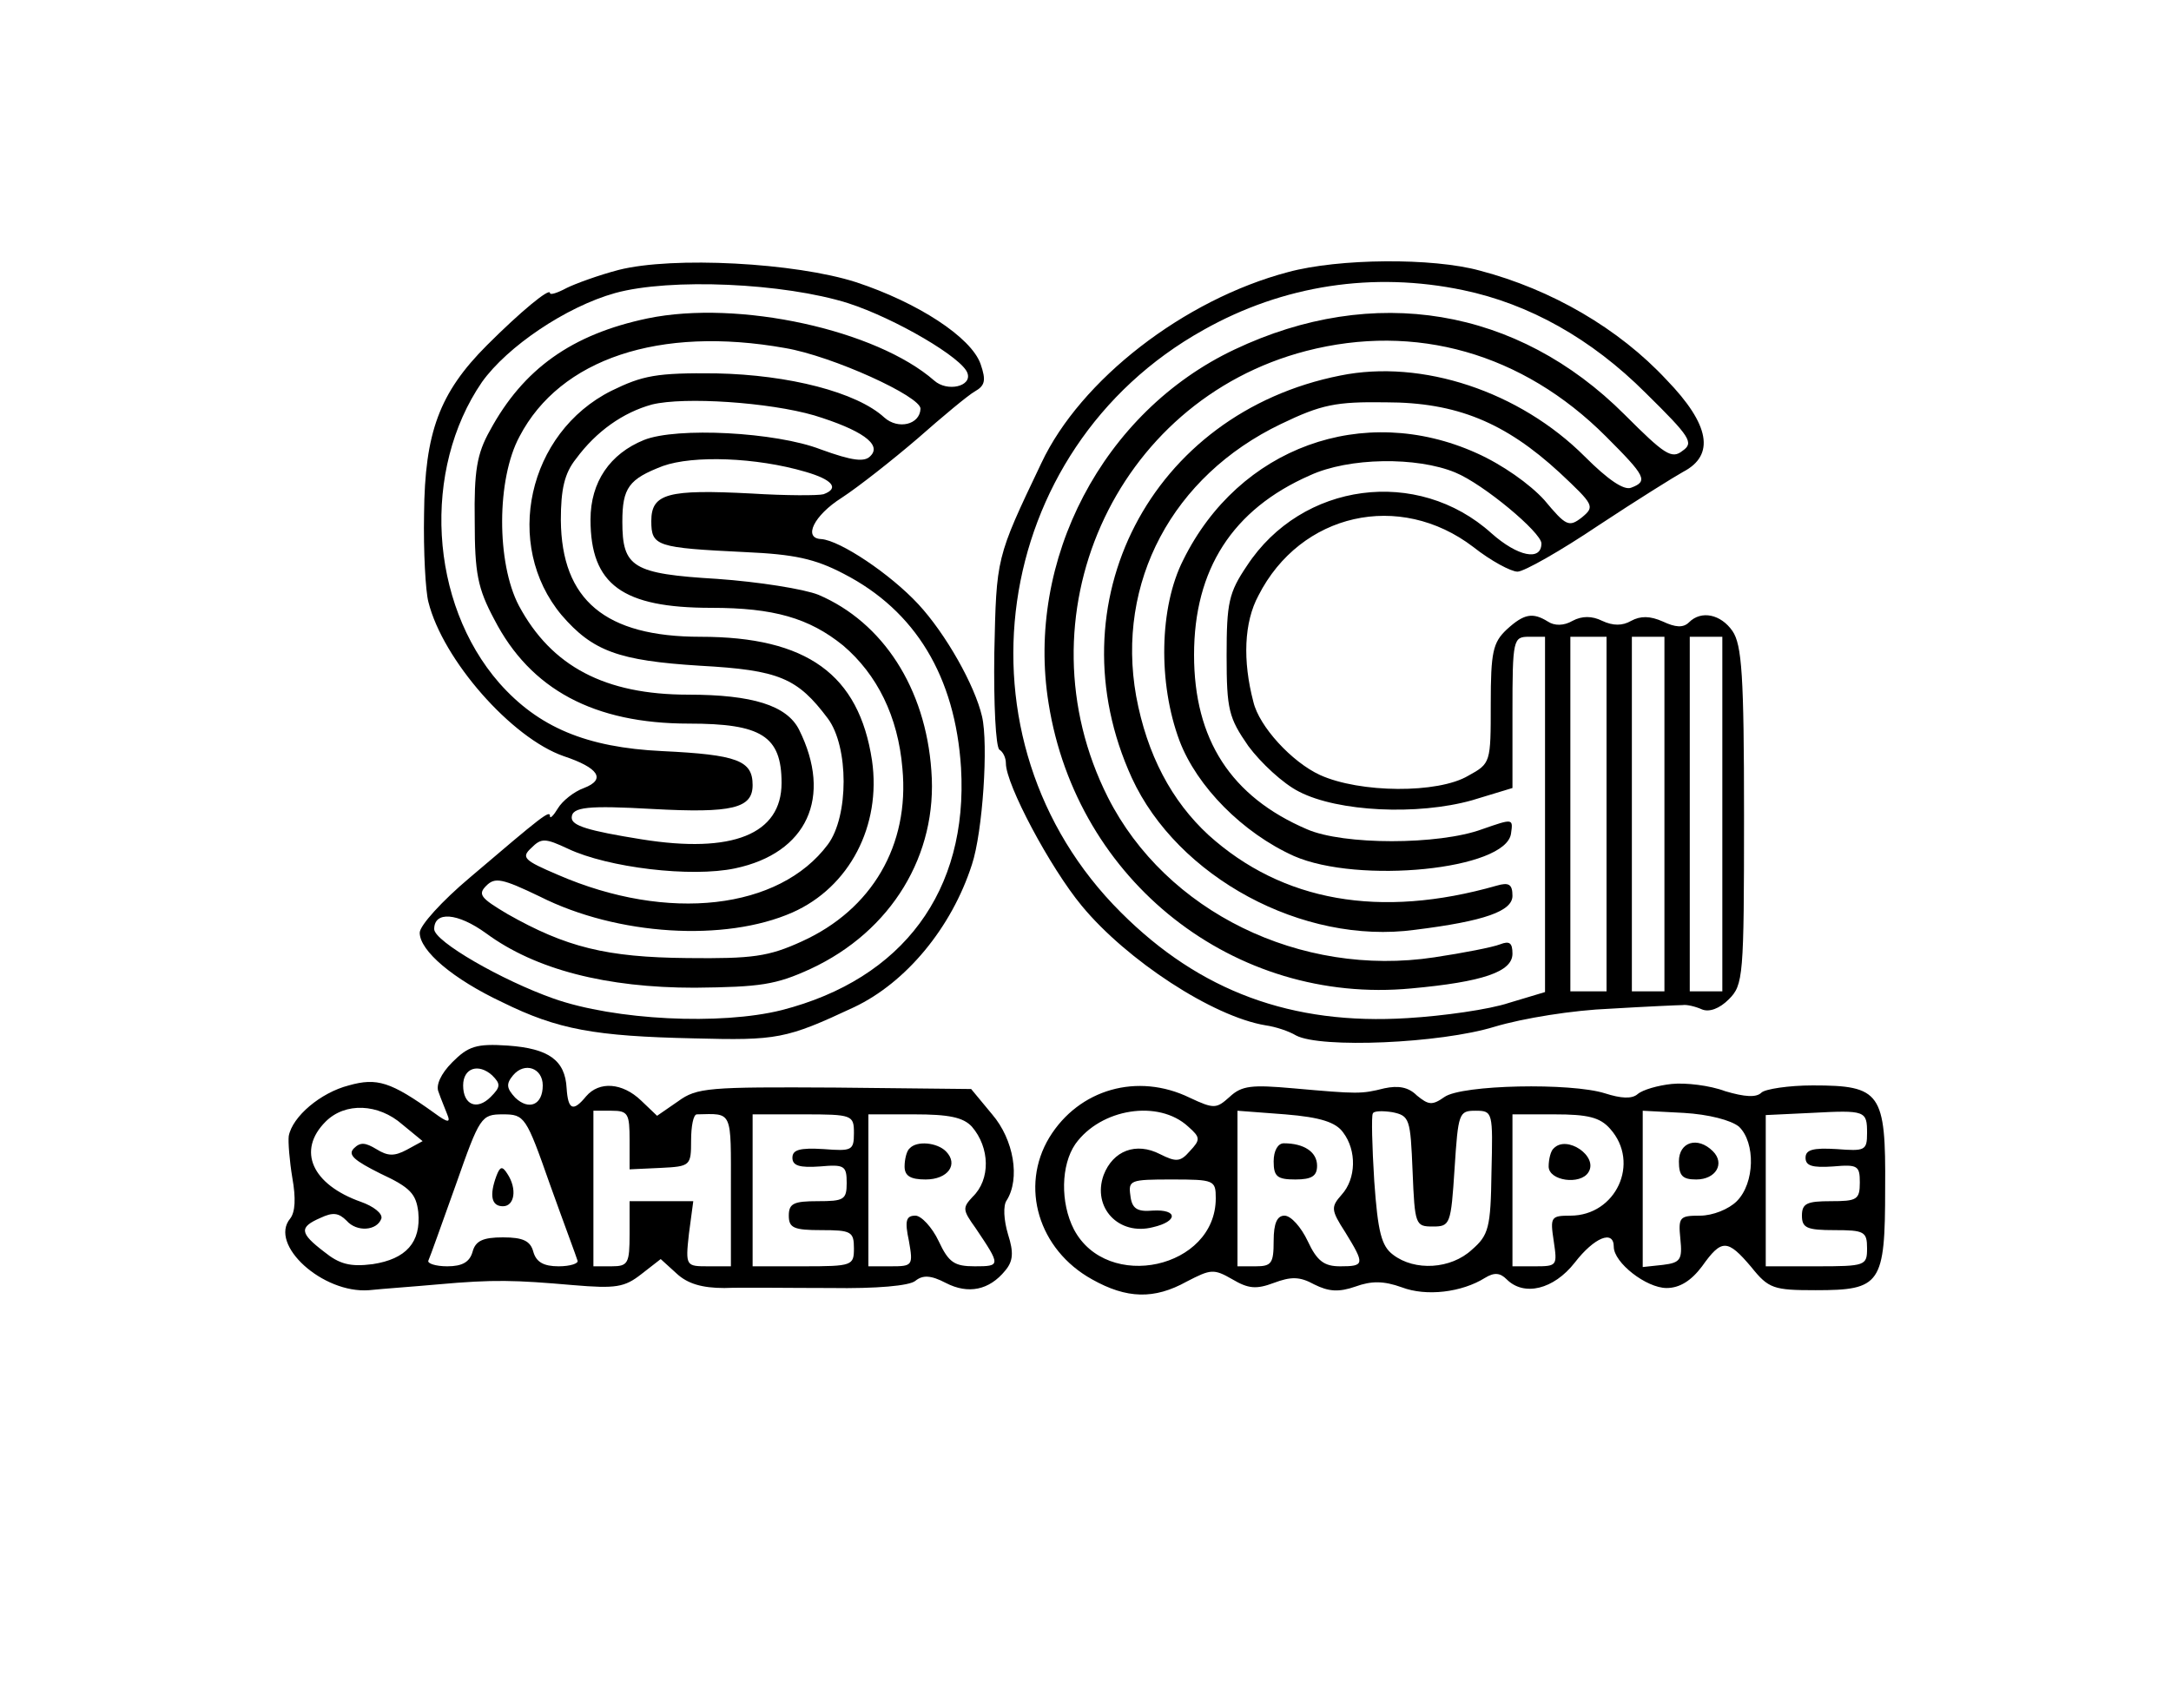 <?xml version="1.0" standalone="no"?>
<!DOCTYPE svg PUBLIC "-//W3C//DTD SVG 20010904//EN"
 "http://www.w3.org/TR/2001/REC-SVG-20010904/DTD/svg10.dtd">
<svg version="1.0" xmlns="http://www.w3.org/2000/svg"
 width="300pt" height="236pt" viewBox="0 0 300 236"
 preserveAspectRatio="xMidYMid meet">
<g transform="translate(0,236) scale(0.1,-0.1)"
fill="#000000" stroke="none">
<path d="M855 1987 c-27 -7 -60 -19 -72 -25 -13 -7 -23 -10 -23 -7 0 8 -41
-26 -87 -72 -66 -66 -86 -121 -87 -233 -1 -52 2 -107 6 -122 20 -80 115 -188
187 -213 48 -16 59 -32 28 -44 -14 -5 -30 -18 -36 -28 -6 -10 -11 -15 -11 -11
0 9 -10 1 -111 -85 -38 -32 -69 -66 -69 -76 0 -25 46 -64 114 -96 77 -38 128
-47 265 -50 115 -3 127 -1 221 43 72 34 135 110 163 197 15 45 23 167 14 205
-10 43 -50 114 -88 155 -39 42 -108 88 -134 90 -26 1 -10 33 28 57 23 15 70
52 105 82 34 30 70 60 79 65 14 8 16 15 8 38 -13 37 -87 85 -172 113 -84 27
-253 36 -328 17z m317 -46 c65 -21 159 -76 165 -97 6 -18 -28 -26 -46 -10 -80
70 -270 112 -396 86 -105 -22 -172 -70 -218 -155 -18 -32 -22 -56 -21 -125 0
-72 4 -93 27 -136 50 -97 138 -144 269 -144 100 0 128 -17 128 -82 0 -71 -68
-98 -193 -78 -75 12 -97 19 -97 30 0 15 23 17 112 12 110 -6 138 1 138 33 0
34 -21 42 -125 47 -105 5 -171 33 -225 94 -97 111 -107 295 -24 416 35 49 116
104 184 123 76 21 233 14 322 -14z m-87 -62 c65 -11 188 -67 187 -84 -1 -22
-31 -29 -50 -12 -38 35 -132 59 -232 61 -83 1 -102 -3 -145 -24 -116 -58 -150
-213 -69 -310 43 -50 79 -63 191 -70 110 -6 135 -17 177 -73 29 -39 29 -135 0
-174 -67 -90 -221 -108 -373 -42 -47 20 -51 24 -37 37 14 14 19 14 51 -1 55
-26 170 -40 231 -27 99 21 135 98 88 192 -17 33 -64 48 -153 48 -115 0 -189
39 -234 123 -31 59 -31 175 1 234 56 107 193 153 367 122z m40 -93 c65 -20 94
-40 78 -56 -8 -9 -25 -7 -69 9 -62 24 -199 31 -244 13 -47 -19 -74 -58 -74
-110 0 -90 44 -122 167 -122 86 0 135 -14 182 -52 47 -40 76 -98 82 -170 10
-106 -42 -195 -139 -239 -46 -21 -68 -24 -158 -23 -112 1 -168 15 -249 61 -37
22 -41 27 -29 39 12 12 22 10 74 -15 107 -54 256 -63 349 -22 79 35 123 120
110 210 -18 119 -90 171 -237 171 -132 0 -192 51 -193 161 0 43 5 65 21 85 28
38 65 64 105 75 45 11 162 3 224 -15z m-12 -78 c38 -11 47 -23 25 -31 -7 -2
-52 -2 -100 1 -115 6 -138 0 -138 -38 0 -35 7 -37 130 -43 67 -3 96 -9 136
-30 99 -51 154 -142 162 -268 10 -170 -80 -292 -248 -335 -84 -21 -230 -14
-315 16 -71 25 -165 79 -165 96 0 25 32 23 72 -6 68 -50 166 -75 288 -75 91 1
112 4 160 26 112 52 176 158 167 274 -8 114 -67 205 -156 243 -20 8 -83 18
-140 22 -117 7 -131 16 -131 79 0 47 9 59 56 77 42 15 129 12 197 -8z"/>
<path d="M1780 1984 c-144 -38 -287 -149 -341 -264 -63 -132 -62 -130 -65
-262 -1 -71 2 -130 7 -134 5 -3 9 -11 9 -19 0 -29 61 -144 105 -197 62 -75
181 -153 254 -165 14 -2 32 -8 42 -14 34 -18 199 -11 274 12 40 12 109 23 160
25 50 3 95 5 100 5 6 1 18 -2 27 -6 10 -4 24 1 37 14 20 20 21 31 21 254 0
194 -3 236 -16 255 -16 23 -43 29 -60 12 -8 -8 -19 -7 -36 1 -18 8 -31 8 -44
1 -12 -7 -25 -7 -40 0 -14 7 -28 7 -41 0 -12 -7 -25 -7 -34 -1 -21 13 -33 11
-57 -11 -19 -18 -22 -31 -22 -103 0 -81 0 -82 -31 -99 -42 -25 -150 -24 -205
1 -39 18 -84 67 -92 101 -15 57 -13 110 7 147 58 114 195 145 297 67 24 -19
52 -34 61 -34 9 0 60 29 112 64 53 35 106 68 117 74 44 23 37 65 -23 127 -66
71 -159 125 -258 151 -65 18 -195 17 -265 -2z m242 -25 c91 -19 177 -67 252
-142 62 -61 67 -69 51 -80 -15 -12 -25 -5 -80 50 -148 148 -347 181 -539 90
-182 -86 -289 -291 -257 -489 39 -246 257 -417 501 -394 99 9 140 23 140 48 0
15 -4 18 -17 13 -10 -4 -51 -12 -91 -18 -185 -28 -371 63 -451 221 -125 248 8
548 274 617 151 39 299 -3 414 -118 55 -55 59 -62 35 -71 -10 -4 -32 11 -64
43 -90 90 -225 135 -338 112 -262 -52 -398 -315 -288 -556 63 -137 236 -231
391 -210 97 12 135 26 135 47 0 16 -5 19 -22 14 -161 -46 -296 -22 -398 70
-51 47 -85 111 -100 192 -28 157 50 304 200 376 56 27 76 31 145 30 98 0 165
-28 240 -97 48 -45 49 -47 31 -62 -18 -14 -22 -12 -52 24 -20 22 -58 49 -94
65 -156 70 -328 8 -405 -148 -33 -65 -35 -170 -5 -250 24 -63 87 -127 158
-159 89 -39 293 -19 300 31 3 21 3 21 -40 6 -60 -22 -192 -22 -242 0 -105 45
-156 124 -156 241 0 118 53 201 160 248 54 25 148 26 201 4 39 -16 119 -83
119 -98 0 -25 -33 -18 -69 14 -102 92 -262 71 -338 -45 -25 -37 -28 -51 -28
-124 0 -75 3 -86 30 -125 17 -23 48 -52 70 -63 54 -28 164 -33 239 -12 l56 17
0 104 c0 102 1 105 23 105 l22 0 0 -245 0 -246 -50 -15 c-27 -9 -90 -18 -140
-21 -160 -10 -287 37 -396 146 -239 238 -182 640 114 805 110 62 235 81 359
55z m198 -724 l0 -245 -25 0 -25 0 0 245 0 245 25 0 25 0 0 -245z m80 0 l0
-245 -22 0 -23 0 0 245 0 245 23 0 22 0 0 -245z m80 0 l0 -245 -22 0 -23 0 0
245 0 245 23 0 22 0 0 -245z"/>
<path d="M625 892 c-16 -16 -23 -32 -19 -41 3 -9 9 -23 12 -31 5 -12 1 -12
-18 2 -60 43 -79 49 -118 38 -39 -10 -78 -43 -83 -70 -1 -8 1 -34 5 -58 5 -28
4 -47 -3 -56 -30 -36 45 -104 109 -99 19 2 62 5 95 8 78 7 106 6 187 -1 59 -5
71 -3 94 15 l27 21 22 -20 c15 -14 35 -20 66 -20 24 1 91 0 147 0 63 -1 109 3
117 10 10 8 21 8 42 -3 31 -16 60 -10 82 17 11 13 12 25 4 50 -6 20 -7 40 -2
47 19 30 10 84 -20 119 l-29 35 -188 2 c-175 1 -191 0 -217 -19 l-29 -20 -22
21 c-26 25 -58 27 -76 6 -18 -22 -25 -19 -27 11 -2 39 -25 55 -81 59 -44 3
-55 -1 -77 -23z m53 -48 c-19 -19 -38 -11 -38 16 0 24 21 31 40 14 12 -12 12
-16 -2 -30z m72 16 c0 -27 -19 -35 -38 -17 -12 13 -13 19 -3 31 16 19 41 10
41 -14z m-194 -54 l28 -23 -22 -12 c-17 -9 -26 -9 -42 1 -15 9 -22 10 -31 1
-9 -9 1 -17 37 -35 41 -19 49 -28 52 -53 4 -42 -17 -65 -63 -72 -31 -4 -46 0
-67 17 -34 26 -35 34 -5 47 17 8 25 7 36 -4 14 -16 42 -14 48 3 2 7 -11 17
-28 23 -68 24 -89 71 -49 111 27 27 73 25 106 -4z m314 -22 l0 -40 43 2 c41 2
42 3 42 38 0 19 3 36 8 36 50 1 47 7 47 -105 l0 -105 -31 0 c-31 0 -32 0 -27
45 l6 45 -44 0 -44 0 0 -45 c0 -41 -2 -45 -25 -45 l-25 0 0 108 0 107 25 0
c23 0 25 -4 25 -41z m-110 -61 c19 -53 37 -101 38 -105 2 -4 -10 -8 -26 -8
-21 0 -31 6 -35 20 -4 15 -14 20 -42 20 -28 0 -38 -5 -42 -20 -4 -14 -14 -20
-35 -20 -16 0 -28 4 -26 8 2 4 19 52 38 105 33 94 35 97 65 97 30 0 32 -3 65
-97z m420 71 c0 -24 -3 -25 -42 -22 -33 2 -43 -1 -43 -12 0 -11 10 -14 38 -12
34 3 37 1 37 -23 0 -23 -4 -25 -40 -25 -33 0 -40 -3 -40 -20 0 -17 7 -20 45
-20 41 0 45 -2 45 -25 0 -24 -2 -25 -70 -25 l-70 0 0 105 0 105 70 0 c68 0 70
-1 70 -26z m163 9 c25 -29 26 -73 1 -97 -14 -15 -14 -18 4 -43 35 -52 35 -53
-1 -53 -28 0 -36 5 -50 35 -9 19 -24 35 -32 35 -13 0 -15 -7 -9 -35 6 -34 5
-35 -25 -35 l-31 0 0 105 0 105 63 0 c48 0 68 -4 80 -17z"/>
<path d="M686 735 c-10 -27 -7 -42 9 -42 16 0 20 24 6 45 -7 11 -10 10 -15 -3z"/>
<path d="M1257 773 c-4 -3 -7 -15 -7 -25 0 -13 8 -18 29 -18 31 0 46 21 28 39
-12 12 -40 15 -50 4z"/>
<path d="M2310 862 c-19 -2 -40 -8 -47 -14 -8 -7 -23 -6 -45 1 -47 15 -198 12
-222 -5 -17 -12 -22 -11 -38 2 -12 12 -26 14 -45 10 -32 -8 -36 -8 -126 0 -57
5 -71 4 -88 -12 -18 -16 -21 -17 -55 -1 -72 35 -153 12 -194 -55 -41 -68 -15
-155 59 -196 48 -27 86 -28 131 -3 33 17 37 18 63 3 22 -13 33 -14 57 -5 24 9
36 9 56 -2 20 -10 34 -11 57 -3 22 8 39 8 64 -1 34 -13 83 -7 115 13 13 8 21
7 30 -2 24 -24 65 -14 94 23 27 35 54 46 54 22 0 -22 45 -57 73 -57 18 0 34
10 49 30 27 38 35 38 68 -1 24 -30 31 -32 89 -32 90 0 96 8 96 141 1 132 -6
142 -100 142 -33 0 -66 -5 -71 -10 -7 -7 -23 -6 -50 2 -21 8 -55 12 -74 10z
m-668 -59 c17 -15 17 -18 2 -34 -13 -15 -19 -15 -41 -4 -33 17 -65 5 -78 -29
-16 -45 21 -84 68 -72 35 8 35 25 0 23 -22 -2 -29 3 -31 21 -3 21 0 22 57 22
59 0 61 -1 61 -26 0 -97 -150 -130 -196 -43 -19 37 -18 89 2 118 35 49 115 62
156 24z m214 -8 c19 -25 18 -64 -2 -86 -15 -17 -15 -21 5 -52 27 -44 27 -47
-7 -47 -22 0 -32 7 -45 35 -9 19 -23 35 -32 35 -10 0 -15 -10 -15 -35 0 -31
-3 -35 -25 -35 l-25 0 0 108 0 107 66 -5 c49 -4 70 -11 80 -25z m96 -54 c3
-74 4 -76 28 -76 24 0 25 3 30 80 5 77 6 80 29 80 24 0 24 -2 22 -85 -1 -77
-4 -87 -27 -107 -29 -27 -79 -30 -109 -7 -16 12 -21 31 -26 102 -3 48 -4 90
-2 93 1 4 14 4 27 2 24 -5 25 -9 28 -82z m451 62 c23 -22 22 -78 -3 -103 -11
-11 -33 -20 -51 -20 -28 0 -30 -2 -27 -32 3 -29 0 -33 -24 -36 l-28 -3 0 108
0 108 57 -3 c34 -2 65 -10 76 -19z m177 -9 c0 -24 -3 -25 -42 -22 -33 2 -43
-1 -43 -12 0 -11 9 -14 38 -12 34 3 37 1 37 -22 0 -24 -4 -26 -40 -26 -33 0
-40 -3 -40 -20 0 -17 7 -20 45 -20 41 0 45 -2 45 -25 0 -24 -2 -25 -70 -25
l-70 0 0 105 0 104 63 3 c75 4 77 3 77 -28z m-355 6 c42 -47 8 -120 -55 -120
-27 0 -28 -2 -23 -35 5 -34 5 -35 -26 -35 l-31 0 0 105 0 105 58 0 c46 0 63
-4 77 -20z"/>
<path d="M1760 755 c0 -21 5 -25 30 -25 23 0 30 5 30 19 0 19 -18 31 -46 31
-8 0 -14 -10 -14 -25z"/>
<path d="M2320 755 c0 -20 5 -25 24 -25 27 0 40 22 23 39 -21 21 -47 13 -47
-14z"/>
<path d="M2147 773 c-4 -3 -7 -15 -7 -25 0 -20 44 -26 55 -8 14 22 -30 52 -48
33z"/>
</g>
</svg>
